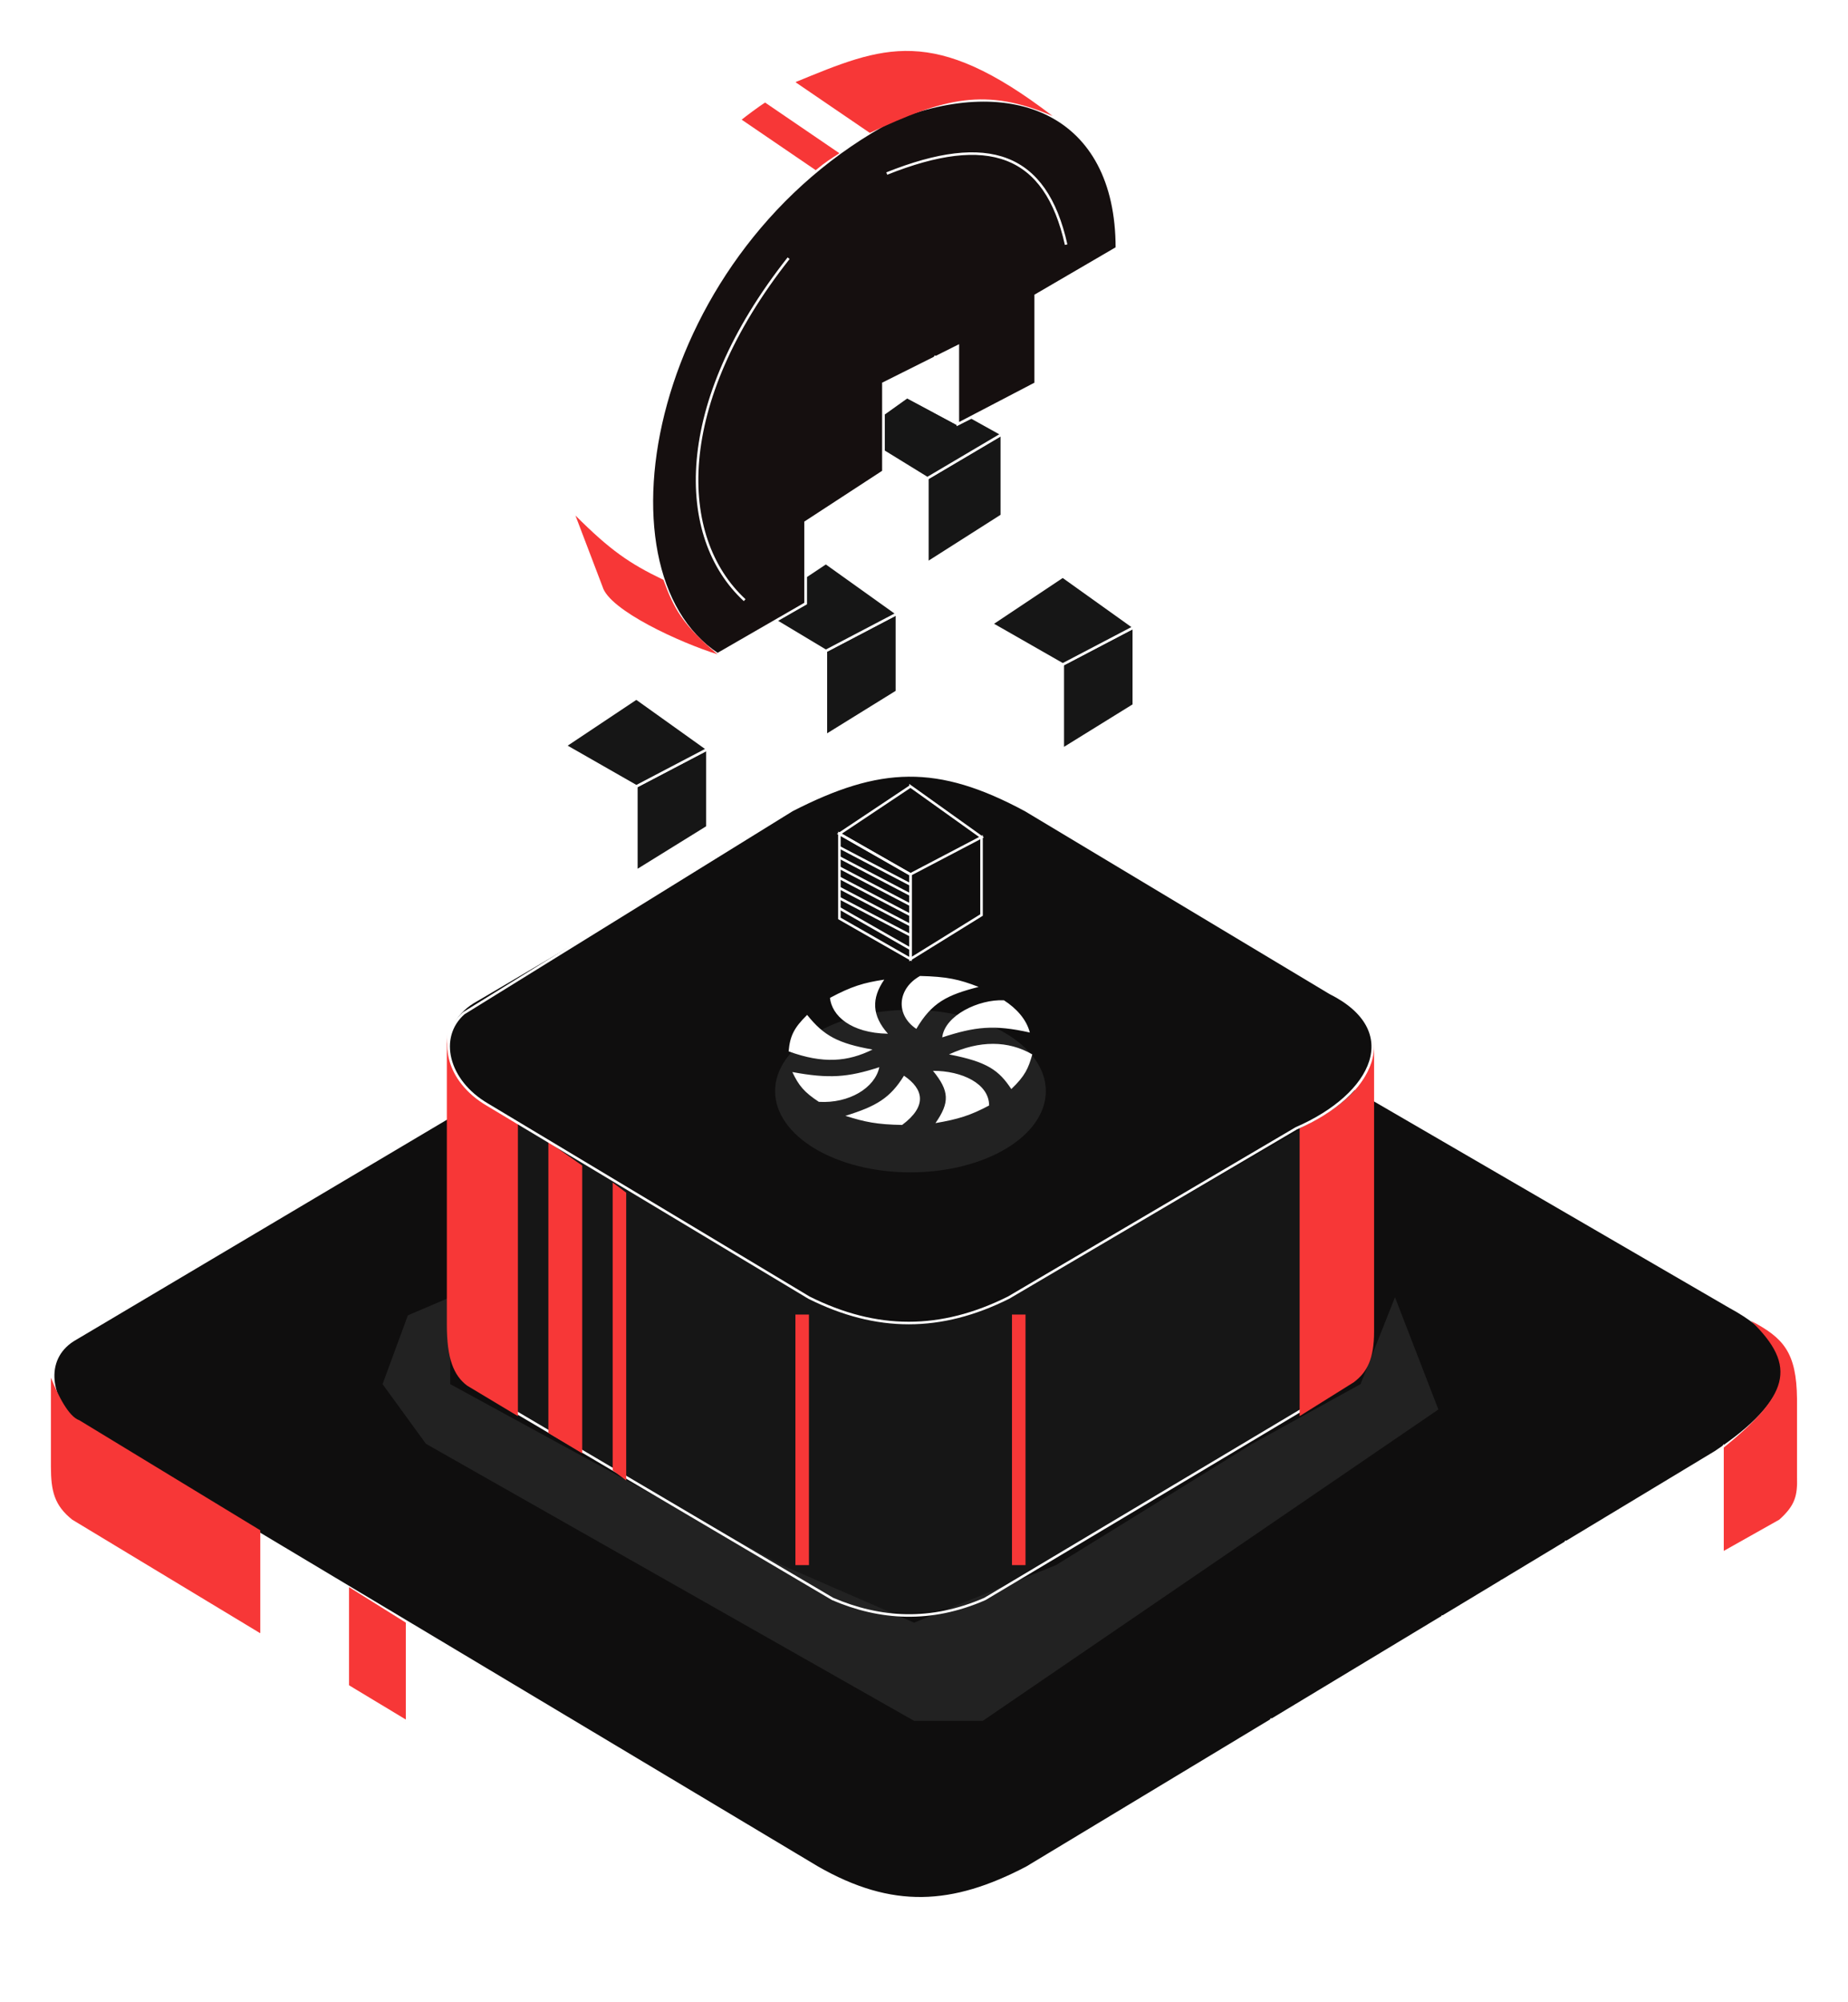 <svg xmlns="http://www.w3.org/2000/svg" width="363" height="393" fill="none"><style>.B{fill:#f73737}.C{color-interpolation-filters:sRGB}.D{flood-opacity:0}.E{stroke:#fff}.F{stroke-width:.5}.G{fill:#161616}</style><g class="E F"><path d="M196.789 85.259 182.165 93.9v16.618l14.624-9.306V85.259z" class="G"/><path d="m182.165 93.9-8.641-5.318m8.641 21.936-14.624-8.641v-5.318"/><path d="m190.806 81.935 5.983 3.324-14.624 8.641-8.642-5.318V81.27l4.654-3.324 9.97 5.318 2.659-1.329z" class="G"/><path d="m182.165 107.859-14.624-8.641m14.624 5.982-14.624-8.641m14.624 5.983-12.63-7.312m12.63 4.653L171.529 93.9m10.636 3.324-8.641-4.653m8.641 2.659-8.641-4.653"/><g fill="#0f0e0e"><path d="M200.778 159.042c-15.639-8.468-25.04-9.646-43.873 0l-63.149 37.225c-8.642 4.653-6.499 13.926 0 19.277l61.82 37.225c14.624 9.307 31.242 9.307 45.866 0l59.161-34.566c10.595-7.055 13.959-16.617 0-23.266l-59.825-35.895z"/><path d="M201.71 366.675c-14.64 7.669-26.491 8.366-41.131 0l-145.7-87.141c-5.577-5.577-6.262-13.24 0-16.731l145.7-86.444c13.943-8.365 26.491-7.668 41.131 0l138.031 80.17c16.731 9.063 11.851 18.822-2.789 28.582L201.71 366.675z"/></g></g><g filter="url(#A)" class="B"><path d="M343.924 259.318c9.464 9.142 7.182 14.696-5.577 25.097v20.216l11.154-6.274c3.088-2.771 3.595-4.675 3.485-8.365v-15.337c-.098-9.131-2.634-11.986-9.062-15.337z"/></g><g filter="url(#B)" class="B"><path d="M51.131 300.448v20.217l-36.948-22.308C10.697 295.568 10 292.78 10 287.9v-17.428c1.394 3.486 3.486 7.668 5.577 8.365l35.554 21.611z"/></g><g filter="url(#C)" class="B"><path d="M68.559 331.122v-19.519l11.154 6.971v19.519l-11.154-6.971z"/></g><g class="E F"><path d="m51.13 320.665 108.752 65.53m0 0v-19.772m0 19.772c12.673 7.705 29.279 7.668 41.827 0m0 0 3.189-1.903m-3.189 1.903v-2.789m0-16.731v4.88m119.209-56.52 17.428-30.621v5.577m-17.428 25.044 4.88-2.913m-4.88 2.913-4.76 2.841m9.64-5.754 12.548-22.131m-12.548 22.131 4.88-2.913m7.668-19.218v4.88m0 0-7.668 14.338m7.668-14.338v4.88m-7.668 9.458 3.834-2.289m0 0 3.834-2.289v-4.88m-3.834 7.169 3.834-7.169m-22.188 18.125 16.611-29.976m-16.611 29.976-4.302 2.568m0 0 15.336-29.058m-15.336 29.058-5.577 3.33m0 0 13.942-28.206m-13.942 28.206-5.577 3.329m0 0 13.245-28.049m-13.245 28.049-4.88 2.913m0 0 11.851-27.476m-11.851 27.476-5.972 3.564m0 0 11.549-26.858M289.85 333.58l-6.392 3.816m0 0 11.667-27.188m-11.667 27.188-5.065 3.023m0 0 10.457-26.028m-10.457 26.028-4.879 2.913m0 0 9.944-26.153m-9.944 26.153-4.88 2.913m0 0 8.365-24.883m-8.365 24.883-5.029 3.002m0 0 7.817-24.399m-7.817 24.399-4.731 2.824m0 0 6.971-23.738m-6.971 23.738-4.183 2.497m0 0 5.577-22.749m-5.577 22.749-4.88 2.913m0 0 4.88-22.874m-4.88 22.874-6.059 3.617m0 0 6.059-23.702m-6.059 23.702-5.792 3.458m0 0 5.792-23.312m-5.792 23.312-5.887 3.514m0 0 5.887-23.006m-5.887 23.006-5.839 3.485m0 0c-.1-.557 4.058-15.569 6.149-23.005m-6.149 23.005-6.399 3.82m0 0 5.577-22.642m-5.577 22.642-5.279 3.152m0 0 5.976-23.006m-5.976 23.006-5.178 3.09m0 0 5.577-22.61m-5.577 22.61-4.48 2.675m0 0 5.177-22.497m-8.366 21.611 4.183-18.85m-4.183 18.85v-11.851m0 0 1.395-5.577m5.65-235.518-13.96-7.977v16.619l13.96 7.976V130.46zm-46.531 13.959v-16.618l-10.199-5.828-3.76 2.505v11.965l13.959 7.976zm-37.225 9.971-13.959-7.976v16.618l13.959 7.977V154.39z"/><g class="G"><path d="m222.713 123.148-13.959 7.312v16.618l13.959-8.641v-15.289zm-46.531-2.659-13.959 7.312v16.618l13.959-8.641v-15.289z"/><path d="m208.754 113.177-13.96 9.306 13.96 7.977 13.959-7.312-13.959-9.971zm-69.797 33.901-13.959 7.312v16.619l13.959-8.642v-15.289z"/></g><path d="m194.794 137.107 13.96 7.977m-13.96-9.971 13.96 7.312m-13.96-9.306 13.96 7.312m0-1.994-13.96-7.312m0-1.994 13.96 7.312m0-1.994-13.96-7.312m13.96 5.317-13.96-7.312"/><path d="m176.182 120.489-13.959-9.971-3.988 2.659v5.318l-5.983 3.323 9.971 5.983 13.959-7.312zm-51.184 16.618-13.959 9.307 13.959 7.976 13.959-7.312-13.959-9.971z" class="G"/><path d="m148.264 134.448 13.959 7.977m-13.959-9.971 13.959 7.312m-13.959-9.306 13.959 7.312m0-1.994-13.959-7.312m0-1.994 13.959 7.312m0-1.995-13.959-7.312m13.959 5.318-11.965-6.647"/></g><path d="M99.074 218.869v57.167l58.496 33.901c14.624 9.306 28.583 8.641 41.878 0l59.825-35.231v-55.172l-61.155 35.231c-11.3 6.647-27.918 6.647-39.219 0l-59.825-35.896z" class="G"/><g class="E F"><path d="m111.039 161.038 13.959 7.976m-13.959-9.971 13.959 7.312m-13.959-9.306 13.959 7.312m0-1.994-13.959-7.312m0-1.994 13.959 7.312m0-1.994-13.959-7.312m13.959 5.318-13.959-7.312"/><path d="M158.235 102.542v15.953l-17.283 9.971c-25.26-16.618-13.295-79.767 34.566-105.027 23.265-9.307 43.872-1.33 43.872 25.26l-15.954 9.306v17.283l-15.289 7.977V67.976l-14.624 7.312v17.283l-15.288 9.971z" fill="#150f0f"/><path d="M146.269 117.83c-13.383-12.354-13.959-38.554 8.641-67.138m19.278-16.618c19.942-7.976 31.242-3.988 35.23 13.959m-59.16-10.635-8.642-5.318m3.324 12.63-9.306-5.318m3.323 13.295-8.641-5.318m1.994 12.63-6.647-4.653m1.994 11.965-5.983-3.988m1.995 12.63-5.318-3.324m1.329 12.63-3.323-2.659m1.994 11.965-2.659-1.994"/></g><g filter="url(#D)" class="B"><path d="M118.351 115.171c1.329 4.653 15.27 11.017 22.601 13.295-6.97-5.898-8.595-9.054-10.636-14.624-6.704-3.214-10.476-5.836-17.283-12.63l5.318 13.959z"/></g><g filter="url(#E)" class="B"><path d="m145.604 23.439 14.625 9.971c1.9-1.592 2.978-2.23 4.653-3.324l-14.624-9.971c-1.901.914-2.944 1.541-4.654 3.324z"/></g><g filter="url(#F)" class="B"><path d="m156.24 16.127 14.624 9.971c14.74-6.933 22.764-8.946 35.896-3.324-23.553-18.047-33.19-13.747-50.52-6.647z"/></g><g class="E F"><path d="M156.241 16.127c-31.907 17.948-48.525 55.173-43.208 85.085m75.114-17.948-14.624-7.977M188.147 80.605l-11.965-6.647m11.965 4.653-9.971-5.318m9.971 3.324-7.976-4.653m7.976 2.659-5.982-3.324m5.982 1.329-4.653-2.659"/></g><g filter="url(#G)"><path d="M193.046 337.855h-13.494l-95.885-54.387-8.523-11.717 4.972-13.505 8.323-3.554v17.059l65.144 35.527 25.97 11.3 27.873-11.3 38.554-23.81 21.271-11.717 6.766-17.059 8.523 22.034-89.493 61.129z" fill="#222"/></g><path d="m100.403 276.7 63.15 37.225c9.306 3.989 19.277 4.653 29.912 0l72.456-43.207" class="E F"/><g filter="url(#H)" class="B"><path d="M87.773 202.916c0 9.306 3.881 11.985 13.959 17.282v57.832l-9.97-5.983c-2.659-1.994-3.988-5.317-3.988-11.965v-57.166zM107.715 281.354v-57.167l6.648 4.653v56.502l-6.648-3.988zM120.345 288.666v-56.502l2.659 1.994v56.502l-2.659-1.994zM158.899 258.088h-2.658v49.19h2.658v-49.19zM201.442 258.088h-2.659v49.19h2.659v-49.19zM269.909 204.245c0 7.312-4.615 12.376-14.624 17.283v56.502l10.636-6.647c2.659-1.995 3.988-4.653 3.988-9.971v-57.167z"/></g><path d="M254.62 221.53c15.289-6.647 21.271-19.277 6.647-26.589l-59.825-35.895c-17.283-9.309-28.623-8.834-45.866 0l-64.479 39.883c-5.317 4.653-3.323 13.295 4.653 17.948l63.149 37.889c13.294 6.648 25.924 6.648 39.219 0l56.502-33.236z" fill="#0f0e0e" class="E F"/><g filter="url(#I)"><ellipse cx="178.841" cy="214.216" rx="26.589" ry="15.954" fill="#222"/></g><path d="M163.029 195.913c4.283-2.277 6.606-2.972 10.663-3.581-2.545 3.7-2.435 7.072.727 10.624-7.355-.135-11.026-3.581-11.39-7.043zm16.963 6.088c-4.119-2.745-3.756-7.879.727-10.386 5.232.122 7.692.651 11.511 2.149-6.197 1.586-9.175 3.046-12.238 8.237zm17.206-5.611c-4.968-.238-11.632 2.985-12.117 7.283 6.45-2.111 10.185-2.532 17.206-.955-.656-2.595-2.666-4.776-5.089-6.328zm5.574 10.625c-4.726-2.745-10.344-2.789-16.358 0 7.604 1.464 9.812 3.153 12.238 6.805 2.72-2.596 3.36-4.1 4.12-6.805zm-8.482 10.028c0-4.298-5.363-6.821-11.026-6.805 3.245 3.965 3.312 6.216.485 10.267 4.526-.781 6.847-1.5 10.541-3.462zm-17.084 3.82c4.967-3.7 4.24-7.043.363-9.669-2.719 4.384-5.399 5.992-11.511 7.879 3.824 1.209 6.161 1.701 11.148 1.79zm-21.568-10.386c7.168 1.329 10.891 1.061 17.085-.955-.849 4.059-5.938 7.163-11.875 6.805-2.892-1.895-3.962-3.208-5.21-5.85zm-.727-4.059c6.834 2.492 11.632 2.03 16.479-.358-6.749-1.208-9.553-2.68-12.844-6.804-2.548 2.52-3.372 4.082-3.635 7.162z" fill="#fff"/><g class="E F"><path d="m178.841 171.673-13.959-7.976v16.618l13.959 7.977v-16.619z"/><path d="m192.801 164.361-13.96 7.312v16.619l13.96-8.642v-15.289zM178.841 154.39l-13.959 9.307 13.959 7.976 13.959-7.312-13.959-9.971zm-13.959 23.931 13.959 7.976m-13.959-9.971 13.959 7.312m-13.959-9.306 13.959 7.312m0-1.994-13.959-7.312m0-1.994 13.959 7.312m0-1.994-13.959-7.312m13.959 5.317-13.959-7.312"/></g><defs><filter id="A" x="328.347" y="249.318" width="34.653" height="65.313" filterUnits="userSpaceOnUse" class="C"><feFlood result="A" class="D"/><feColorMatrix in="SourceAlpha" values="0 0 0 0 0 0 0 0 0 0 0 0 0 0 0 0 0 0 127 0" result="B"/><feOffset/><feGaussianBlur stdDeviation="5"/><feComposite in2="B" operator="out"/><feColorMatrix values="0 0 0 0 0.967 0 0 0 0 0.217 0 0 0 0 0.217 0 0 0 1 0"/><feBlend in2="A"/><feBlend in="SourceGraphic"/></filter><filter id="B" x="0" y="260.472" width="61.13" height="70.193" filterUnits="userSpaceOnUse" class="C"><feFlood result="A" class="D"/><feColorMatrix in="SourceAlpha" values="0 0 0 0 0 0 0 0 0 0 0 0 0 0 0 0 0 0 127 0" result="B"/><feOffset/><feGaussianBlur stdDeviation="5"/><feComposite in2="B" operator="out"/><feColorMatrix values="0 0 0 0 0.967 0 0 0 0 0.217 0 0 0 0 0.217 0 0 0 1 0"/><feBlend in2="A"/><feBlend in="SourceGraphic"/></filter><filter id="C" x="58.559" y="301.603" width="31.154" height="46.491" filterUnits="userSpaceOnUse" class="C"><feFlood result="A" class="D"/><feColorMatrix in="SourceAlpha" values="0 0 0 0 0 0 0 0 0 0 0 0 0 0 0 0 0 0 127 0" result="B"/><feOffset/><feGaussianBlur stdDeviation="5"/><feComposite in2="B" operator="out"/><feColorMatrix values="0 0 0 0 0.967 0 0 0 0 0.217 0 0 0 0 0.217 0 0 0 1 0"/><feBlend in2="A"/><feBlend in="SourceGraphic"/></filter><filter id="D" x="103.033" y="91.212" width="47.919" height="47.254" filterUnits="userSpaceOnUse" class="C"><feFlood result="A" class="D"/><feColorMatrix in="SourceAlpha" values="0 0 0 0 0 0 0 0 0 0 0 0 0 0 0 0 0 0 127 0" result="B"/><feOffset/><feGaussianBlur stdDeviation="5"/><feComposite in2="B" operator="out"/><feColorMatrix values="0 0 0 0 0.967 0 0 0 0 0.217 0 0 0 0 0.217 0 0 0 1 0"/><feBlend in2="A"/><feBlend in="SourceGraphic"/></filter><filter id="E" x="135.604" y="10.115" width="39.277" height="33.295" filterUnits="userSpaceOnUse" class="C"><feFlood result="A" class="D"/><feColorMatrix in="SourceAlpha" values="0 0 0 0 0 0 0 0 0 0 0 0 0 0 0 0 0 0 127 0" result="B"/><feOffset/><feGaussianBlur stdDeviation="5"/><feComposite in2="B" operator="out"/><feColorMatrix values="0 0 0 0 0.967 0 0 0 0 0.217 0 0 0 0 0.217 0 0 0 1 0"/><feBlend in2="A"/><feBlend in="SourceGraphic"/></filter><filter id="F" x="146.24" y="0" width="70.52" height="36.098" filterUnits="userSpaceOnUse" class="C"><feFlood result="A" class="D"/><feColorMatrix in="SourceAlpha" values="0 0 0 0 0 0 0 0 0 0 0 0 0 0 0 0 0 0 127 0" result="B"/><feOffset/><feGaussianBlur stdDeviation="5"/><feComposite in2="B" operator="out"/><feColorMatrix values="0 0 0 0 0.967 0 0 0 0 0.217 0 0 0 0 0.217 0 0 0 1 0"/><feBlend in2="A"/><feBlend in="SourceGraphic"/></filter><filter id="G" x="65.144" y="244.692" width="227.396" height="103.164" filterUnits="userSpaceOnUse" class="C"><feFlood class="D"/><feBlend in="SourceGraphic"/><feGaussianBlur stdDeviation="5"/></filter><filter id="H" x="77.773" y="192.916" width="202.136" height="124.363" filterUnits="userSpaceOnUse" class="C"><feFlood result="A" class="D"/><feColorMatrix in="SourceAlpha" values="0 0 0 0 0 0 0 0 0 0 0 0 0 0 0 0 0 0 127 0" result="B"/><feOffset/><feGaussianBlur stdDeviation="5"/><feComposite in2="B" operator="out"/><feColorMatrix values="0 0 0 0 0.967 0 0 0 0 0.217 0 0 0 0 0.217 0 0 0 1 0"/><feBlend in2="A"/><feBlend in="SourceGraphic"/></filter><filter id="I" x="148.252" y="194.262" width="61.178" height="39.907" filterUnits="userSpaceOnUse" class="C"><feFlood class="D"/><feBlend in="SourceGraphic"/><feGaussianBlur stdDeviation="2"/></filter></defs></svg>